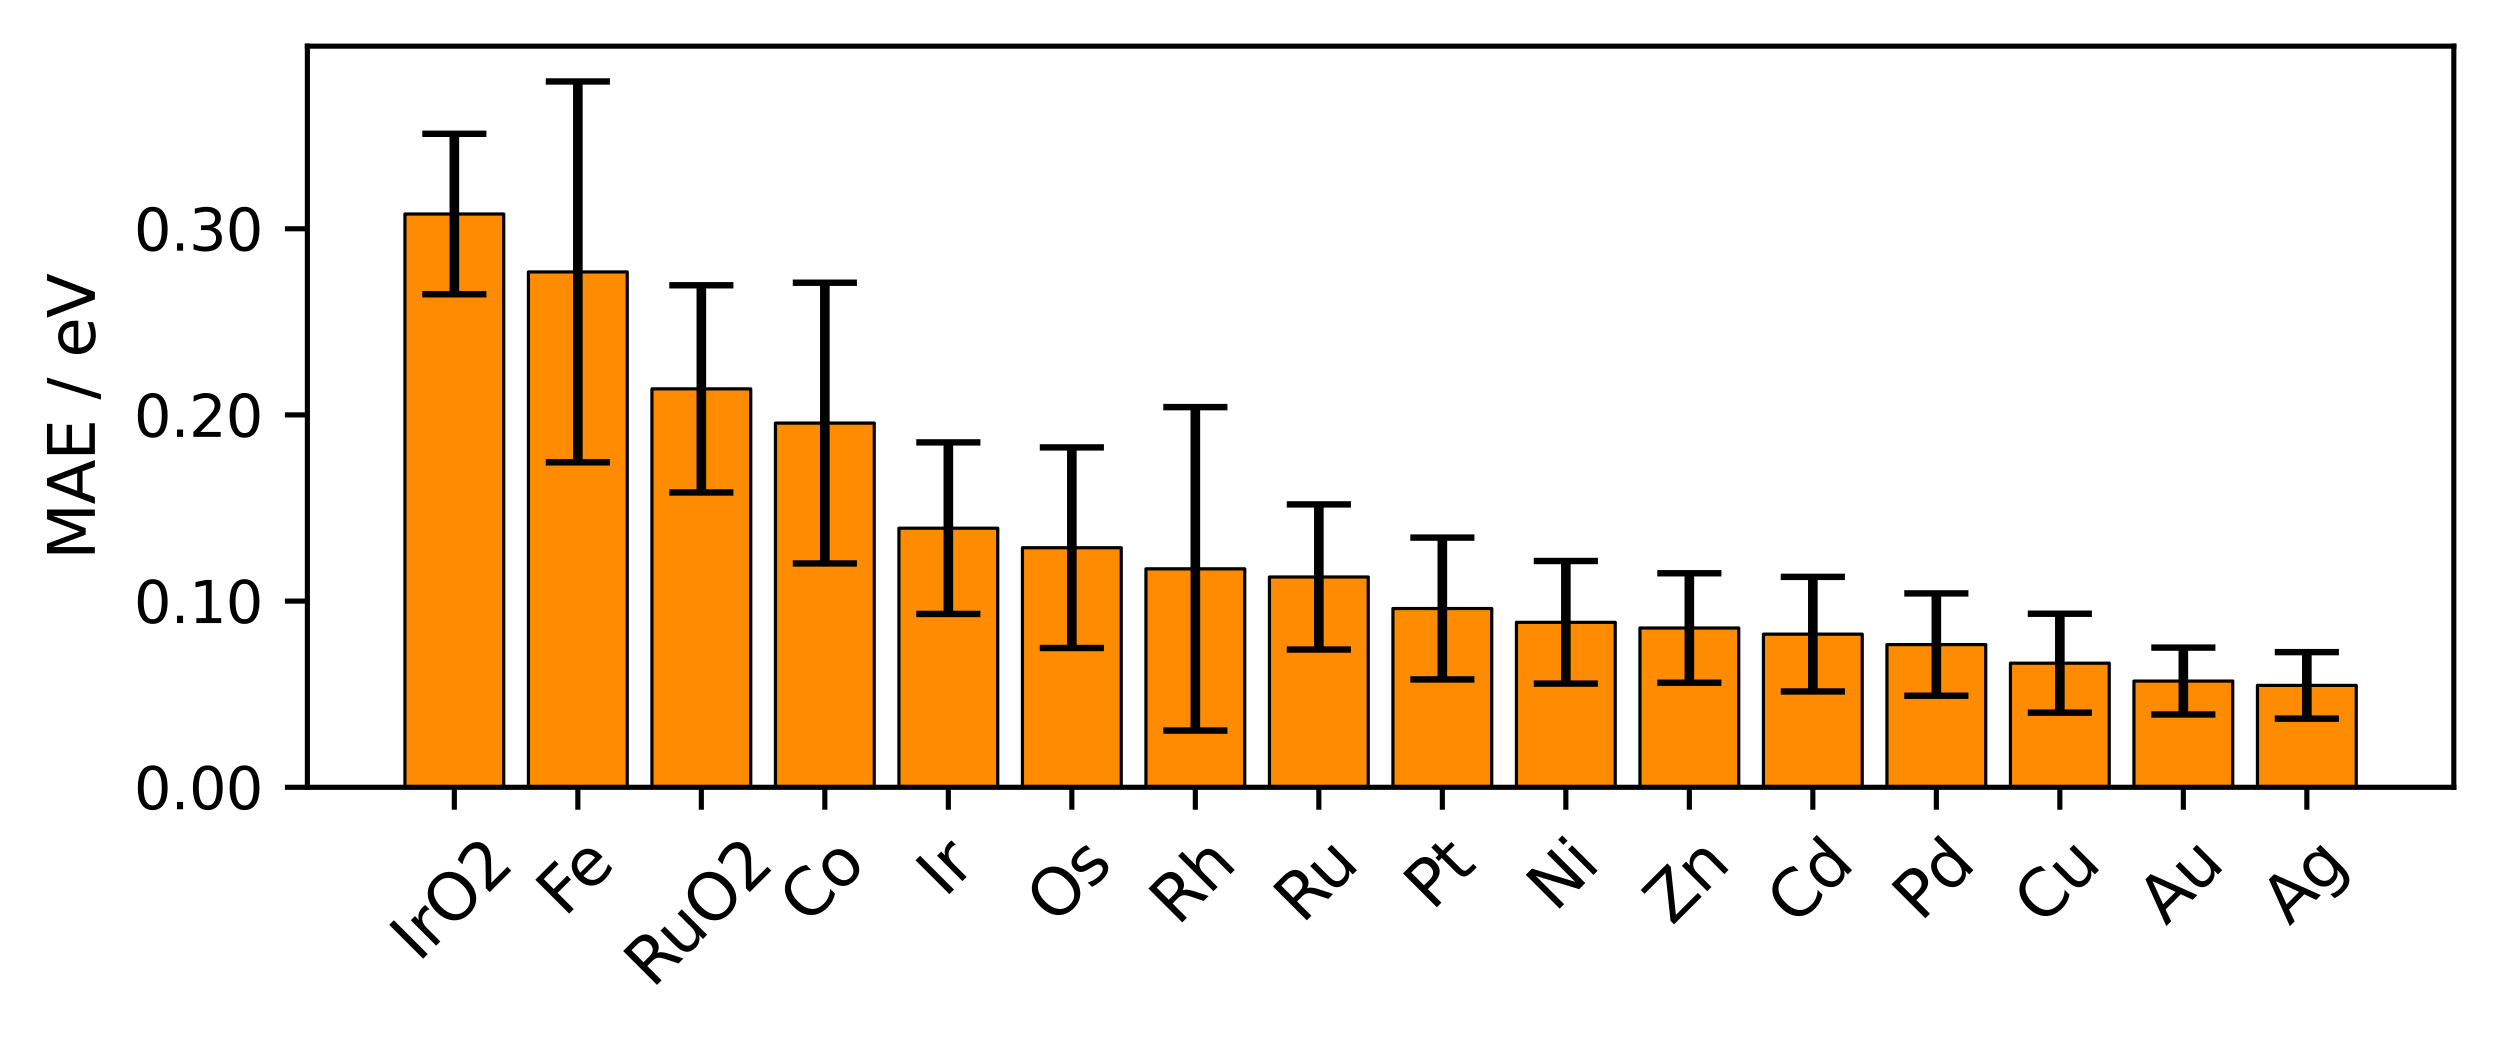 <?xml version="1.0" encoding="utf-8" standalone="no"?>
<!DOCTYPE svg PUBLIC "-//W3C//DTD SVG 1.1//EN"
  "http://www.w3.org/Graphics/SVG/1.1/DTD/svg11.dtd">
<svg xmlns:xlink="http://www.w3.org/1999/xlink" width="389.728pt" height="162.92pt" viewBox="0 0 389.728 162.92" xmlns="http://www.w3.org/2000/svg" version="1.1">
 <defs>
  <style type="text/css">*{stroke-linejoin: round; stroke-linecap: butt}</style>
 </defs>
 <g id="figure_1">
  <g id="patch_1">
   <path d="M 0 162.92 
L 389.728 162.92 
L 389.728 0 
L 0 0 
z
" style="fill: #ffffff"/>
  </g>
  <g id="axes_1">
   <g id="patch_2">
    <path d="M 47.917 122.735 
L 382.528 122.735 
L 382.528 7.2 
L 47.917 7.2 
z
" style="fill: #ffffff"/>
   </g>
   <g id="patch_3">
    <path d="M 63.127 122.735 
L 78.529 122.735 
L 78.529 33.364 
L 63.127 33.364 
z
" clip-path="url(#pd5b196fb0f)" style="fill: #ff8c00; stroke: #000000; stroke-width: 0.5; stroke-linejoin: miter"/>
   </g>
   <g id="patch_4">
    <path d="M 82.379 122.735 
L 97.781 122.735 
L 97.781 42.39 
L 82.379 42.39 
z
" clip-path="url(#pd5b196fb0f)" style="fill: #ff8c00; stroke: #000000; stroke-width: 0.5; stroke-linejoin: miter"/>
   </g>
   <g id="patch_5">
    <path d="M 101.632 122.735 
L 117.034 122.735 
L 117.034 60.623 
L 101.632 60.623 
z
" clip-path="url(#pd5b196fb0f)" style="fill: #ff8c00; stroke: #000000; stroke-width: 0.5; stroke-linejoin: miter"/>
   </g>
   <g id="patch_6">
    <path d="M 120.885 122.735 
L 136.287 122.735 
L 136.287 65.958 
L 120.885 65.958 
z
" clip-path="url(#pd5b196fb0f)" style="fill: #ff8c00; stroke: #000000; stroke-width: 0.5; stroke-linejoin: miter"/>
   </g>
   <g id="patch_7">
    <path d="M 140.137 122.735 
L 155.539 122.735 
L 155.539 82.338 
L 140.137 82.338 
z
" clip-path="url(#pd5b196fb0f)" style="fill: #ff8c00; stroke: #000000; stroke-width: 0.5; stroke-linejoin: miter"/>
   </g>
   <g id="patch_8">
    <path d="M 159.39 122.735 
L 174.792 122.735 
L 174.792 85.383 
L 159.39 85.383 
z
" clip-path="url(#pd5b196fb0f)" style="fill: #ff8c00; stroke: #000000; stroke-width: 0.5; stroke-linejoin: miter"/>
   </g>
   <g id="patch_9">
    <path d="M 178.642 122.735 
L 194.045 122.735 
L 194.045 88.676 
L 178.642 88.676 
z
" clip-path="url(#pd5b196fb0f)" style="fill: #ff8c00; stroke: #000000; stroke-width: 0.5; stroke-linejoin: miter"/>
   </g>
   <g id="patch_10">
    <path d="M 197.895 122.735 
L 213.297 122.735 
L 213.297 89.946 
L 197.895 89.946 
z
" clip-path="url(#pd5b196fb0f)" style="fill: #ff8c00; stroke: #000000; stroke-width: 0.5; stroke-linejoin: miter"/>
   </g>
   <g id="patch_11">
    <path d="M 217.148 122.735 
L 232.55 122.735 
L 232.55 94.861 
L 217.148 94.861 
z
" clip-path="url(#pd5b196fb0f)" style="fill: #ff8c00; stroke: #000000; stroke-width: 0.5; stroke-linejoin: miter"/>
   </g>
   <g id="patch_12">
    <path d="M 236.4 122.735 
L 251.802 122.735 
L 251.802 97.014 
L 236.4 97.014 
z
" clip-path="url(#pd5b196fb0f)" style="fill: #ff8c00; stroke: #000000; stroke-width: 0.5; stroke-linejoin: miter"/>
   </g>
   <g id="patch_13">
    <path d="M 255.653 122.735 
L 271.055 122.735 
L 271.055 97.898 
L 255.653 97.898 
z
" clip-path="url(#pd5b196fb0f)" style="fill: #ff8c00; stroke: #000000; stroke-width: 0.5; stroke-linejoin: miter"/>
   </g>
   <g id="patch_14">
    <path d="M 274.905 122.735 
L 290.308 122.735 
L 290.308 98.861 
L 274.905 98.861 
z
" clip-path="url(#pd5b196fb0f)" style="fill: #ff8c00; stroke: #000000; stroke-width: 0.5; stroke-linejoin: miter"/>
   </g>
   <g id="patch_15">
    <path d="M 294.158 122.735 
L 309.56 122.735 
L 309.56 100.485 
L 294.158 100.485 
z
" clip-path="url(#pd5b196fb0f)" style="fill: #ff8c00; stroke: #000000; stroke-width: 0.5; stroke-linejoin: miter"/>
   </g>
   <g id="patch_16">
    <path d="M 313.411 122.735 
L 328.813 122.735 
L 328.813 103.387 
L 313.411 103.387 
z
" clip-path="url(#pd5b196fb0f)" style="fill: #ff8c00; stroke: #000000; stroke-width: 0.5; stroke-linejoin: miter"/>
   </g>
   <g id="patch_17">
    <path d="M 332.663 122.735 
L 348.065 122.735 
L 348.065 106.168 
L 332.663 106.168 
z
" clip-path="url(#pd5b196fb0f)" style="fill: #ff8c00; stroke: #000000; stroke-width: 0.5; stroke-linejoin: miter"/>
   </g>
   <g id="patch_18">
    <path d="M 351.916 122.735 
L 367.318 122.735 
L 367.318 106.845 
L 351.916 106.845 
z
" clip-path="url(#pd5b196fb0f)" style="fill: #ff8c00; stroke: #000000; stroke-width: 0.5; stroke-linejoin: miter"/>
   </g>
   <g id="matplotlib.axis_1">
    <g id="xtick_1">
     <g id="line2d_1">
      <defs>
       <path id="m5c234335d9" d="M 0 0 
L 0 3.5 
" style="stroke: #000000; stroke-width: 0.8"/>
      </defs>
      <g>
       <use xlink:href="#m5c234335d9" x="70.828" y="122.735" style="stroke: #000000; stroke-width: 0.8"/>
      </g>
     </g>
     <g id="text_1">
      <!-- IrO2 -->
      <g transform="translate(65.25 150.166) rotate(-45) scale(0.1 -0.1)">
       <defs>
        <path id="DejaVuSans-49" d="M 628 4666 
L 1259 4666 
L 1259 0 
L 628 0 
L 628 4666 
z
" transform="scale(0.016)"/>
        <path id="DejaVuSans-72" d="M 2631 2963 
Q 2534 3019 2420 3045 
Q 2306 3072 2169 3072 
Q 1681 3072 1420 2755 
Q 1159 2438 1159 1844 
L 1159 0 
L 581 0 
L 581 3500 
L 1159 3500 
L 1159 2956 
Q 1341 3275 1631 3429 
Q 1922 3584 2338 3584 
Q 2397 3584 2469 3576 
Q 2541 3569 2628 3553 
L 2631 2963 
z
" transform="scale(0.016)"/>
        <path id="DejaVuSans-4f" d="M 2522 4238 
Q 1834 4238 1429 3725 
Q 1025 3213 1025 2328 
Q 1025 1447 1429 934 
Q 1834 422 2522 422 
Q 3209 422 3611 934 
Q 4013 1447 4013 2328 
Q 4013 3213 3611 3725 
Q 3209 4238 2522 4238 
z
M 2522 4750 
Q 3503 4750 4090 4092 
Q 4678 3434 4678 2328 
Q 4678 1225 4090 567 
Q 3503 -91 2522 -91 
Q 1538 -91 948 565 
Q 359 1222 359 2328 
Q 359 3434 948 4092 
Q 1538 4750 2522 4750 
z
" transform="scale(0.016)"/>
        <path id="DejaVuSans-32" d="M 1228 531 
L 3431 531 
L 3431 0 
L 469 0 
L 469 531 
Q 828 903 1448 1529 
Q 2069 2156 2228 2338 
Q 2531 2678 2651 2914 
Q 2772 3150 2772 3378 
Q 2772 3750 2511 3984 
Q 2250 4219 1831 4219 
Q 1534 4219 1204 4116 
Q 875 4013 500 3803 
L 500 4441 
Q 881 4594 1212 4672 
Q 1544 4750 1819 4750 
Q 2544 4750 2975 4387 
Q 3406 4025 3406 3419 
Q 3406 3131 3298 2873 
Q 3191 2616 2906 2266 
Q 2828 2175 2409 1742 
Q 1991 1309 1228 531 
z
" transform="scale(0.016)"/>
       </defs>
       <use xlink:href="#DejaVuSans-49"/>
       <use xlink:href="#DejaVuSans-72" transform="translate(29.492 0)"/>
       <use xlink:href="#DejaVuSans-4f" transform="translate(70.605 0)"/>
       <use xlink:href="#DejaVuSans-32" transform="translate(149.316 0)"/>
      </g>
     </g>
    </g>
    <g id="xtick_2">
     <g id="line2d_2">
      <g>
       <use xlink:href="#m5c234335d9" x="90.08" y="122.735" style="stroke: #000000; stroke-width: 0.8"/>
      </g>
     </g>
     <g id="text_2">
      <!-- Fe -->
      <g transform="translate(88.017 143.137) rotate(-45) scale(0.1 -0.1)">
       <defs>
        <path id="DejaVuSans-46" d="M 628 4666 
L 3309 4666 
L 3309 4134 
L 1259 4134 
L 1259 2759 
L 3109 2759 
L 3109 2228 
L 1259 2228 
L 1259 0 
L 628 0 
L 628 4666 
z
" transform="scale(0.016)"/>
        <path id="DejaVuSans-65" d="M 3597 1894 
L 3597 1613 
L 953 1613 
Q 991 1019 1311 708 
Q 1631 397 2203 397 
Q 2534 397 2845 478 
Q 3156 559 3463 722 
L 3463 178 
Q 3153 47 2828 -22 
Q 2503 -91 2169 -91 
Q 1331 -91 842 396 
Q 353 884 353 1716 
Q 353 2575 817 3079 
Q 1281 3584 2069 3584 
Q 2775 3584 3186 3129 
Q 3597 2675 3597 1894 
z
M 3022 2063 
Q 3016 2534 2758 2815 
Q 2500 3097 2075 3097 
Q 1594 3097 1305 2825 
Q 1016 2553 972 2059 
L 3022 2063 
z
" transform="scale(0.016)"/>
       </defs>
       <use xlink:href="#DejaVuSans-46"/>
       <use xlink:href="#DejaVuSans-65" transform="translate(52.02 0)"/>
      </g>
     </g>
    </g>
    <g id="xtick_3">
     <g id="line2d_3">
      <g>
       <use xlink:href="#m5c234335d9" x="109.333" y="122.735" style="stroke: #000000; stroke-width: 0.8"/>
      </g>
     </g>
     <g id="text_3">
      <!-- RuO2 -->
      <g transform="translate(101.713 154.25) rotate(-45) scale(0.1 -0.1)">
       <defs>
        <path id="DejaVuSans-52" d="M 2841 2188 
Q 3044 2119 3236 1894 
Q 3428 1669 3622 1275 
L 4263 0 
L 3584 0 
L 2988 1197 
Q 2756 1666 2539 1819 
Q 2322 1972 1947 1972 
L 1259 1972 
L 1259 0 
L 628 0 
L 628 4666 
L 2053 4666 
Q 2853 4666 3247 4331 
Q 3641 3997 3641 3322 
Q 3641 2881 3436 2590 
Q 3231 2300 2841 2188 
z
M 1259 4147 
L 1259 2491 
L 2053 2491 
Q 2509 2491 2742 2702 
Q 2975 2913 2975 3322 
Q 2975 3731 2742 3939 
Q 2509 4147 2053 4147 
L 1259 4147 
z
" transform="scale(0.016)"/>
        <path id="DejaVuSans-75" d="M 544 1381 
L 544 3500 
L 1119 3500 
L 1119 1403 
Q 1119 906 1312 657 
Q 1506 409 1894 409 
Q 2359 409 2629 706 
Q 2900 1003 2900 1516 
L 2900 3500 
L 3475 3500 
L 3475 0 
L 2900 0 
L 2900 538 
Q 2691 219 2414 64 
Q 2138 -91 1772 -91 
Q 1169 -91 856 284 
Q 544 659 544 1381 
z
M 1991 3584 
L 1991 3584 
z
" transform="scale(0.016)"/>
       </defs>
       <use xlink:href="#DejaVuSans-52"/>
       <use xlink:href="#DejaVuSans-75" transform="translate(64.982 0)"/>
       <use xlink:href="#DejaVuSans-4f" transform="translate(128.361 0)"/>
       <use xlink:href="#DejaVuSans-32" transform="translate(207.072 0)"/>
      </g>
     </g>
    </g>
    <g id="xtick_4">
     <g id="line2d_4">
      <g>
       <use xlink:href="#m5c234335d9" x="128.586" y="122.735" style="stroke: #000000; stroke-width: 0.8"/>
      </g>
     </g>
     <g id="text_4">
      <!-- Co -->
      <g transform="translate(125.905 144.372) rotate(-45) scale(0.1 -0.1)">
       <defs>
        <path id="DejaVuSans-43" d="M 4122 4306 
L 4122 3641 
Q 3803 3938 3442 4084 
Q 3081 4231 2675 4231 
Q 1875 4231 1450 3742 
Q 1025 3253 1025 2328 
Q 1025 1406 1450 917 
Q 1875 428 2675 428 
Q 3081 428 3442 575 
Q 3803 722 4122 1019 
L 4122 359 
Q 3791 134 3420 21 
Q 3050 -91 2638 -91 
Q 1578 -91 968 557 
Q 359 1206 359 2328 
Q 359 3453 968 4101 
Q 1578 4750 2638 4750 
Q 3056 4750 3426 4639 
Q 3797 4528 4122 4306 
z
" transform="scale(0.016)"/>
        <path id="DejaVuSans-6f" d="M 1959 3097 
Q 1497 3097 1228 2736 
Q 959 2375 959 1747 
Q 959 1119 1226 758 
Q 1494 397 1959 397 
Q 2419 397 2687 759 
Q 2956 1122 2956 1747 
Q 2956 2369 2687 2733 
Q 2419 3097 1959 3097 
z
M 1959 3584 
Q 2709 3584 3137 3096 
Q 3566 2609 3566 1747 
Q 3566 888 3137 398 
Q 2709 -91 1959 -91 
Q 1206 -91 779 398 
Q 353 888 353 1747 
Q 353 2609 779 3096 
Q 1206 3584 1959 3584 
z
" transform="scale(0.016)"/>
       </defs>
       <use xlink:href="#DejaVuSans-43"/>
       <use xlink:href="#DejaVuSans-6f" transform="translate(69.824 0)"/>
      </g>
     </g>
    </g>
    <g id="xtick_5">
     <g id="line2d_5">
      <g>
       <use xlink:href="#m5c234335d9" x="147.838" y="122.735" style="stroke: #000000; stroke-width: 0.8"/>
      </g>
     </g>
     <g id="text_5">
      <!-- Ir -->
      <g transform="translate(147.293 140.101) rotate(-45) scale(0.1 -0.1)">
       <use xlink:href="#DejaVuSans-49"/>
       <use xlink:href="#DejaVuSans-72" transform="translate(29.492 0)"/>
      </g>
     </g>
    </g>
    <g id="xtick_6">
     <g id="line2d_6">
      <g>
       <use xlink:href="#m5c234335d9" x="167.091" y="122.735" style="stroke: #000000; stroke-width: 0.8"/>
      </g>
     </g>
     <g id="text_6">
      <!-- Os -->
      <g transform="translate(164.417 144.358) rotate(-45) scale(0.1 -0.1)">
       <defs>
        <path id="DejaVuSans-73" d="M 2834 3397 
L 2834 2853 
Q 2591 2978 2328 3040 
Q 2066 3103 1784 3103 
Q 1356 3103 1142 2972 
Q 928 2841 928 2578 
Q 928 2378 1081 2264 
Q 1234 2150 1697 2047 
L 1894 2003 
Q 2506 1872 2764 1633 
Q 3022 1394 3022 966 
Q 3022 478 2636 193 
Q 2250 -91 1575 -91 
Q 1294 -91 989 -36 
Q 684 19 347 128 
L 347 722 
Q 666 556 975 473 
Q 1284 391 1588 391 
Q 1994 391 2212 530 
Q 2431 669 2431 922 
Q 2431 1156 2273 1281 
Q 2116 1406 1581 1522 
L 1381 1569 
Q 847 1681 609 1914 
Q 372 2147 372 2553 
Q 372 3047 722 3315 
Q 1072 3584 1716 3584 
Q 2034 3584 2315 3537 
Q 2597 3491 2834 3397 
z
" transform="scale(0.016)"/>
       </defs>
       <use xlink:href="#DejaVuSans-4f"/>
       <use xlink:href="#DejaVuSans-73" transform="translate(78.711 0)"/>
      </g>
     </g>
    </g>
    <g id="xtick_7">
     <g id="line2d_7">
      <g>
       <use xlink:href="#m5c234335d9" x="186.343" y="122.735" style="stroke: #000000; stroke-width: 0.8"/>
      </g>
     </g>
     <g id="text_7">
      <!-- Rh -->
      <g transform="translate(183.597 144.502) rotate(-45) scale(0.1 -0.1)">
       <defs>
        <path id="DejaVuSans-68" d="M 3513 2113 
L 3513 0 
L 2938 0 
L 2938 2094 
Q 2938 2591 2744 2837 
Q 2550 3084 2163 3084 
Q 1697 3084 1428 2787 
Q 1159 2491 1159 1978 
L 1159 0 
L 581 0 
L 581 4863 
L 1159 4863 
L 1159 2956 
Q 1366 3272 1645 3428 
Q 1925 3584 2291 3584 
Q 2894 3584 3203 3211 
Q 3513 2838 3513 2113 
z
" transform="scale(0.016)"/>
       </defs>
       <use xlink:href="#DejaVuSans-52"/>
       <use xlink:href="#DejaVuSans-68" transform="translate(69.482 0)"/>
      </g>
     </g>
    </g>
    <g id="xtick_8">
     <g id="line2d_8">
      <g>
       <use xlink:href="#m5c234335d9" x="205.596" y="122.735" style="stroke: #000000; stroke-width: 0.8"/>
      </g>
     </g>
     <g id="text_8">
      <!-- Ru -->
      <g transform="translate(203.009 144.184) rotate(-45) scale(0.1 -0.1)">
       <use xlink:href="#DejaVuSans-52"/>
       <use xlink:href="#DejaVuSans-75" transform="translate(64.982 0)"/>
      </g>
     </g>
    </g>
    <g id="xtick_9">
     <g id="line2d_9">
      <g>
       <use xlink:href="#m5c234335d9" x="224.849" y="122.735" style="stroke: #000000; stroke-width: 0.8"/>
      </g>
     </g>
     <g id="text_9">
      <!-- Pt -->
      <g transform="translate(223.282 142.144) rotate(-45) scale(0.1 -0.1)">
       <defs>
        <path id="DejaVuSans-50" d="M 1259 4147 
L 1259 2394 
L 2053 2394 
Q 2494 2394 2734 2622 
Q 2975 2850 2975 3272 
Q 2975 3691 2734 3919 
Q 2494 4147 2053 4147 
L 1259 4147 
z
M 628 4666 
L 2053 4666 
Q 2838 4666 3239 4311 
Q 3641 3956 3641 3272 
Q 3641 2581 3239 2228 
Q 2838 1875 2053 1875 
L 1259 1875 
L 1259 0 
L 628 0 
L 628 4666 
z
" transform="scale(0.016)"/>
        <path id="DejaVuSans-74" d="M 1172 4494 
L 1172 3500 
L 2356 3500 
L 2356 3053 
L 1172 3053 
L 1172 1153 
Q 1172 725 1289 603 
Q 1406 481 1766 481 
L 2356 481 
L 2356 0 
L 1766 0 
Q 1100 0 847 248 
Q 594 497 594 1153 
L 594 3053 
L 172 3053 
L 172 3500 
L 594 3500 
L 594 4494 
L 1172 4494 
z
" transform="scale(0.016)"/>
       </defs>
       <use xlink:href="#DejaVuSans-50"/>
       <use xlink:href="#DejaVuSans-74" transform="translate(60.303 0)"/>
      </g>
     </g>
    </g>
    <g id="xtick_10">
     <g id="line2d_10">
      <g>
       <use xlink:href="#m5c234335d9" x="244.101" y="122.735" style="stroke: #000000; stroke-width: 0.8"/>
      </g>
     </g>
     <g id="text_10">
      <!-- Ni -->
      <g transform="translate(242.425 142.362) rotate(-45) scale(0.1 -0.1)">
       <defs>
        <path id="DejaVuSans-4e" d="M 628 4666 
L 1478 4666 
L 3547 763 
L 3547 4666 
L 4159 4666 
L 4159 0 
L 3309 0 
L 1241 3903 
L 1241 0 
L 628 0 
L 628 4666 
z
" transform="scale(0.016)"/>
        <path id="DejaVuSans-69" d="M 603 3500 
L 1178 3500 
L 1178 0 
L 603 0 
L 603 3500 
z
M 603 4863 
L 1178 4863 
L 1178 4134 
L 603 4134 
L 603 4863 
z
" transform="scale(0.016)"/>
       </defs>
       <use xlink:href="#DejaVuSans-4e"/>
       <use xlink:href="#DejaVuSans-69" transform="translate(74.805 0)"/>
      </g>
     </g>
    </g>
    <g id="xtick_11">
     <g id="line2d_11">
      <g>
       <use xlink:href="#m5c234335d9" x="263.354" y="122.735" style="stroke: #000000; stroke-width: 0.8"/>
      </g>
     </g>
     <g id="text_11">
      <!-- Zn -->
      <g transform="translate(260.643 144.433) rotate(-45) scale(0.1 -0.1)">
       <defs>
        <path id="DejaVuSans-5a" d="M 359 4666 
L 4025 4666 
L 4025 4184 
L 1075 531 
L 4097 531 
L 4097 0 
L 288 0 
L 288 481 
L 3238 4134 
L 359 4134 
L 359 4666 
z
" transform="scale(0.016)"/>
        <path id="DejaVuSans-6e" d="M 3513 2113 
L 3513 0 
L 2938 0 
L 2938 2094 
Q 2938 2591 2744 2837 
Q 2550 3084 2163 3084 
Q 1697 3084 1428 2787 
Q 1159 2491 1159 1978 
L 1159 0 
L 581 0 
L 581 3500 
L 1159 3500 
L 1159 2956 
Q 1366 3272 1645 3428 
Q 1925 3584 2291 3584 
Q 2894 3584 3203 3211 
Q 3513 2838 3513 2113 
z
" transform="scale(0.016)"/>
       </defs>
       <use xlink:href="#DejaVuSans-5a"/>
       <use xlink:href="#DejaVuSans-6e" transform="translate(68.506 0)"/>
      </g>
     </g>
    </g>
    <g id="xtick_12">
     <g id="line2d_12">
      <g>
       <use xlink:href="#m5c234335d9" x="282.607" y="122.735" style="stroke: #000000; stroke-width: 0.8"/>
      </g>
     </g>
     <g id="text_12">
      <!-- Cd -->
      <g transform="translate(279.844 144.535) rotate(-45) scale(0.1 -0.1)">
       <defs>
        <path id="DejaVuSans-64" d="M 2906 2969 
L 2906 4863 
L 3481 4863 
L 3481 0 
L 2906 0 
L 2906 525 
Q 2725 213 2448 61 
Q 2172 -91 1784 -91 
Q 1150 -91 751 415 
Q 353 922 353 1747 
Q 353 2572 751 3078 
Q 1150 3584 1784 3584 
Q 2172 3584 2448 3432 
Q 2725 3281 2906 2969 
z
M 947 1747 
Q 947 1113 1208 752 
Q 1469 391 1925 391 
Q 2381 391 2643 752 
Q 2906 1113 2906 1747 
Q 2906 2381 2643 2742 
Q 2381 3103 1925 3103 
Q 1469 3103 1208 2742 
Q 947 2381 947 1747 
z
" transform="scale(0.016)"/>
       </defs>
       <use xlink:href="#DejaVuSans-43"/>
       <use xlink:href="#DejaVuSans-64" transform="translate(69.824 0)"/>
      </g>
     </g>
    </g>
    <g id="xtick_13">
     <g id="line2d_13">
      <g>
       <use xlink:href="#m5c234335d9" x="301.859" y="122.735" style="stroke: #000000; stroke-width: 0.8"/>
      </g>
     </g>
     <g id="text_13">
      <!-- Pd -->
      <g transform="translate(299.434 143.861) rotate(-45) scale(0.1 -0.1)">
       <use xlink:href="#DejaVuSans-50"/>
       <use xlink:href="#DejaVuSans-64" transform="translate(60.303 0)"/>
      </g>
     </g>
    </g>
    <g id="xtick_14">
     <g id="line2d_14">
      <g>
       <use xlink:href="#m5c234335d9" x="321.112" y="122.735" style="stroke: #000000; stroke-width: 0.8"/>
      </g>
     </g>
     <g id="text_14">
      <!-- Cu -->
      <g transform="translate(318.353 144.527) rotate(-45) scale(0.1 -0.1)">
       <use xlink:href="#DejaVuSans-43"/>
       <use xlink:href="#DejaVuSans-75" transform="translate(69.824 0)"/>
      </g>
     </g>
    </g>
    <g id="xtick_15">
     <g id="line2d_15">
      <g>
       <use xlink:href="#m5c234335d9" x="340.364" y="122.735" style="stroke: #000000; stroke-width: 0.8"/>
      </g>
     </g>
     <g id="text_15">
      <!-- Au -->
      <g transform="translate(337.656 144.426) rotate(-45) scale(0.1 -0.1)">
       <defs>
        <path id="DejaVuSans-41" d="M 2188 4044 
L 1331 1722 
L 3047 1722 
L 2188 4044 
z
M 1831 4666 
L 2547 4666 
L 4325 0 
L 3669 0 
L 3244 1197 
L 1141 1197 
L 716 0 
L 50 0 
L 1831 4666 
z
" transform="scale(0.016)"/>
       </defs>
       <use xlink:href="#DejaVuSans-41"/>
       <use xlink:href="#DejaVuSans-75" transform="translate(68.408 0)"/>
      </g>
     </g>
    </g>
    <g id="xtick_16">
     <g id="line2d_16">
      <g>
       <use xlink:href="#m5c234335d9" x="359.617" y="122.735" style="stroke: #000000; stroke-width: 0.8"/>
      </g>
     </g>
     <g id="text_16">
      <!-- Ag -->
      <g transform="translate(356.905 144.434) rotate(-45) scale(0.1 -0.1)">
       <defs>
        <path id="DejaVuSans-67" d="M 2906 1791 
Q 2906 2416 2648 2759 
Q 2391 3103 1925 3103 
Q 1463 3103 1205 2759 
Q 947 2416 947 1791 
Q 947 1169 1205 825 
Q 1463 481 1925 481 
Q 2391 481 2648 825 
Q 2906 1169 2906 1791 
z
M 3481 434 
Q 3481 -459 3084 -895 
Q 2688 -1331 1869 -1331 
Q 1566 -1331 1297 -1286 
Q 1028 -1241 775 -1147 
L 775 -588 
Q 1028 -725 1275 -790 
Q 1522 -856 1778 -856 
Q 2344 -856 2625 -561 
Q 2906 -266 2906 331 
L 2906 616 
Q 2728 306 2450 153 
Q 2172 0 1784 0 
Q 1141 0 747 490 
Q 353 981 353 1791 
Q 353 2603 747 3093 
Q 1141 3584 1784 3584 
Q 2172 3584 2450 3431 
Q 2728 3278 2906 2969 
L 2906 3500 
L 3481 3500 
L 3481 434 
z
" transform="scale(0.016)"/>
       </defs>
       <use xlink:href="#DejaVuSans-41"/>
       <use xlink:href="#DejaVuSans-67" transform="translate(68.408 0)"/>
      </g>
     </g>
    </g>
   </g>
   <g id="matplotlib.axis_2">
    <g id="ytick_1">
     <g id="line2d_17">
      <defs>
       <path id="m91f560e146" d="M 0 0 
L -3.5 0 
" style="stroke: #000000; stroke-width: 0.8"/>
      </defs>
      <g>
       <use xlink:href="#m91f560e146" x="47.917" y="122.735" style="stroke: #000000; stroke-width: 0.8"/>
      </g>
     </g>
     <g id="text_17">
      <!-- 0.00 -->
      <g transform="translate(20.878 126.154) scale(0.09 -0.09)">
       <defs>
        <path id="DejaVuSans-30" d="M 2034 4250 
Q 1547 4250 1301 3770 
Q 1056 3291 1056 2328 
Q 1056 1369 1301 889 
Q 1547 409 2034 409 
Q 2525 409 2770 889 
Q 3016 1369 3016 2328 
Q 3016 3291 2770 3770 
Q 2525 4250 2034 4250 
z
M 2034 4750 
Q 2819 4750 3233 4129 
Q 3647 3509 3647 2328 
Q 3647 1150 3233 529 
Q 2819 -91 2034 -91 
Q 1250 -91 836 529 
Q 422 1150 422 2328 
Q 422 3509 836 4129 
Q 1250 4750 2034 4750 
z
" transform="scale(0.016)"/>
        <path id="DejaVuSans-2e" d="M 684 794 
L 1344 794 
L 1344 0 
L 684 0 
L 684 794 
z
" transform="scale(0.016)"/>
       </defs>
       <use xlink:href="#DejaVuSans-30"/>
       <use xlink:href="#DejaVuSans-2e" transform="translate(63.623 0)"/>
       <use xlink:href="#DejaVuSans-30" transform="translate(95.41 0)"/>
       <use xlink:href="#DejaVuSans-30" transform="translate(159.033 0)"/>
      </g>
     </g>
    </g>
    <g id="ytick_2">
     <g id="line2d_18">
      <g>
       <use xlink:href="#m91f560e146" x="47.917" y="93.71" style="stroke: #000000; stroke-width: 0.8"/>
      </g>
     </g>
     <g id="text_18">
      <!-- 0.10 -->
      <g transform="translate(20.878 97.129) scale(0.09 -0.09)">
       <defs>
        <path id="DejaVuSans-31" d="M 794 531 
L 1825 531 
L 1825 4091 
L 703 3866 
L 703 4441 
L 1819 4666 
L 2450 4666 
L 2450 531 
L 3481 531 
L 3481 0 
L 794 0 
L 794 531 
z
" transform="scale(0.016)"/>
       </defs>
       <use xlink:href="#DejaVuSans-30"/>
       <use xlink:href="#DejaVuSans-2e" transform="translate(63.623 0)"/>
       <use xlink:href="#DejaVuSans-31" transform="translate(95.41 0)"/>
       <use xlink:href="#DejaVuSans-30" transform="translate(159.033 0)"/>
      </g>
     </g>
    </g>
    <g id="ytick_3">
     <g id="line2d_19">
      <g>
       <use xlink:href="#m91f560e146" x="47.917" y="64.684" style="stroke: #000000; stroke-width: 0.8"/>
      </g>
     </g>
     <g id="text_19">
      <!-- 0.20 -->
      <g transform="translate(20.878 68.104) scale(0.09 -0.09)">
       <use xlink:href="#DejaVuSans-30"/>
       <use xlink:href="#DejaVuSans-2e" transform="translate(63.623 0)"/>
       <use xlink:href="#DejaVuSans-32" transform="translate(95.41 0)"/>
       <use xlink:href="#DejaVuSans-30" transform="translate(159.033 0)"/>
      </g>
     </g>
    </g>
    <g id="ytick_4">
     <g id="line2d_20">
      <g>
       <use xlink:href="#m91f560e146" x="47.917" y="35.659" style="stroke: #000000; stroke-width: 0.8"/>
      </g>
     </g>
     <g id="text_20">
      <!-- 0.30 -->
      <g transform="translate(20.878 39.078) scale(0.09 -0.09)">
       <defs>
        <path id="DejaVuSans-33" d="M 2597 2516 
Q 3050 2419 3304 2112 
Q 3559 1806 3559 1356 
Q 3559 666 3084 287 
Q 2609 -91 1734 -91 
Q 1441 -91 1130 -33 
Q 819 25 488 141 
L 488 750 
Q 750 597 1062 519 
Q 1375 441 1716 441 
Q 2309 441 2620 675 
Q 2931 909 2931 1356 
Q 2931 1769 2642 2001 
Q 2353 2234 1838 2234 
L 1294 2234 
L 1294 2753 
L 1863 2753 
Q 2328 2753 2575 2939 
Q 2822 3125 2822 3475 
Q 2822 3834 2567 4026 
Q 2313 4219 1838 4219 
Q 1578 4219 1281 4162 
Q 984 4106 628 3988 
L 628 4550 
Q 988 4650 1302 4700 
Q 1616 4750 1894 4750 
Q 2613 4750 3031 4423 
Q 3450 4097 3450 3541 
Q 3450 3153 3228 2886 
Q 3006 2619 2597 2516 
z
" transform="scale(0.016)"/>
       </defs>
       <use xlink:href="#DejaVuSans-30"/>
       <use xlink:href="#DejaVuSans-2e" transform="translate(63.623 0)"/>
       <use xlink:href="#DejaVuSans-33" transform="translate(95.41 0)"/>
       <use xlink:href="#DejaVuSans-30" transform="translate(159.033 0)"/>
      </g>
     </g>
    </g>
    <g id="text_21">
     <!-- $\it{\mathrm{MAE}}$ / eV -->
     <g transform="translate(14.798 87.267) rotate(-90) scale(0.1 -0.1)">
      <defs>
       <path id="DejaVuSans-4d" d="M 628 4666 
L 1569 4666 
L 2759 1491 
L 3956 4666 
L 4897 4666 
L 4897 0 
L 4281 0 
L 4281 4097 
L 3078 897 
L 2444 897 
L 1241 4097 
L 1241 0 
L 628 0 
L 628 4666 
z
" transform="scale(0.016)"/>
       <path id="DejaVuSans-45" d="M 628 4666 
L 3578 4666 
L 3578 4134 
L 1259 4134 
L 1259 2753 
L 3481 2753 
L 3481 2222 
L 1259 2222 
L 1259 531 
L 3634 531 
L 3634 0 
L 628 0 
L 628 4666 
z
" transform="scale(0.016)"/>
       <path id="DejaVuSans-20" transform="scale(0.016)"/>
       <path id="DejaVuSans-2f" d="M 1625 4666 
L 2156 4666 
L 531 -594 
L 0 -594 
L 1625 4666 
z
" transform="scale(0.016)"/>
       <path id="DejaVuSans-56" d="M 1831 0 
L 50 4666 
L 709 4666 
L 2188 738 
L 3669 4666 
L 4325 4666 
L 2547 0 
L 1831 0 
z
" transform="scale(0.016)"/>
      </defs>
      <use xlink:href="#DejaVuSans-4d" transform="translate(0 0.094)"/>
      <use xlink:href="#DejaVuSans-41" transform="translate(86.279 0.094)"/>
      <use xlink:href="#DejaVuSans-45" transform="translate(154.688 0.094)"/>
      <use xlink:href="#DejaVuSans-20" transform="translate(217.871 0.094)"/>
      <use xlink:href="#DejaVuSans-2f" transform="translate(249.658 0.094)"/>
      <use xlink:href="#DejaVuSans-20" transform="translate(283.35 0.094)"/>
      <use xlink:href="#DejaVuSans-65" transform="translate(315.137 0.094)"/>
      <use xlink:href="#DejaVuSans-56" transform="translate(376.66 0.094)"/>
     </g>
    </g>
   </g>
   <g id="LineCollection_1">
    <path d="M 70.828 45.873 
L 70.828 20.855 
" clip-path="url(#pd5b196fb0f)" style="fill: none; stroke: #000000; stroke-width: 1.5"/>
    <path d="M 90.08 72.078 
L 90.08 12.702 
" clip-path="url(#pd5b196fb0f)" style="fill: none; stroke: #000000; stroke-width: 1.5"/>
    <path d="M 109.333 76.775 
L 109.333 44.47 
" clip-path="url(#pd5b196fb0f)" style="fill: none; stroke: #000000; stroke-width: 1.5"/>
    <path d="M 128.586 87.836 
L 128.586 44.079 
" clip-path="url(#pd5b196fb0f)" style="fill: none; stroke: #000000; stroke-width: 1.5"/>
    <path d="M 147.838 95.708 
L 147.838 68.969 
" clip-path="url(#pd5b196fb0f)" style="fill: none; stroke: #000000; stroke-width: 1.5"/>
    <path d="M 167.091 101.017 
L 167.091 69.75 
" clip-path="url(#pd5b196fb0f)" style="fill: none; stroke: #000000; stroke-width: 1.5"/>
    <path d="M 186.343 113.888 
L 186.343 63.463 
" clip-path="url(#pd5b196fb0f)" style="fill: none; stroke: #000000; stroke-width: 1.5"/>
    <path d="M 205.596 101.258 
L 205.596 78.635 
" clip-path="url(#pd5b196fb0f)" style="fill: none; stroke: #000000; stroke-width: 1.5"/>
    <path d="M 224.849 105.917 
L 224.849 83.804 
" clip-path="url(#pd5b196fb0f)" style="fill: none; stroke: #000000; stroke-width: 1.5"/>
    <path d="M 244.101 106.57 
L 244.101 87.458 
" clip-path="url(#pd5b196fb0f)" style="fill: none; stroke: #000000; stroke-width: 1.5"/>
    <path d="M 263.354 106.428 
L 263.354 89.368 
" clip-path="url(#pd5b196fb0f)" style="fill: none; stroke: #000000; stroke-width: 1.5"/>
    <path d="M 282.607 107.796 
L 282.607 89.926 
" clip-path="url(#pd5b196fb0f)" style="fill: none; stroke: #000000; stroke-width: 1.5"/>
    <path d="M 301.859 108.459 
L 301.859 92.51 
" clip-path="url(#pd5b196fb0f)" style="fill: none; stroke: #000000; stroke-width: 1.5"/>
    <path d="M 321.112 111.096 
L 321.112 95.678 
" clip-path="url(#pd5b196fb0f)" style="fill: none; stroke: #000000; stroke-width: 1.5"/>
    <path d="M 340.364 111.379 
L 340.364 100.956 
" clip-path="url(#pd5b196fb0f)" style="fill: none; stroke: #000000; stroke-width: 1.5"/>
    <path d="M 359.617 112.028 
L 359.617 101.662 
" clip-path="url(#pd5b196fb0f)" style="fill: none; stroke: #000000; stroke-width: 1.5"/>
   </g>
   <g id="line2d_21">
    <defs>
     <path id="m64aeefb3bc" d="M 5 0 
L -5 -0 
" style="stroke: #000000"/>
    </defs>
    <g clip-path="url(#pd5b196fb0f)">
     <use xlink:href="#m64aeefb3bc" x="70.828" y="45.873" style="stroke: #000000"/>
     <use xlink:href="#m64aeefb3bc" x="90.08" y="72.078" style="stroke: #000000"/>
     <use xlink:href="#m64aeefb3bc" x="109.333" y="76.775" style="stroke: #000000"/>
     <use xlink:href="#m64aeefb3bc" x="128.586" y="87.836" style="stroke: #000000"/>
     <use xlink:href="#m64aeefb3bc" x="147.838" y="95.708" style="stroke: #000000"/>
     <use xlink:href="#m64aeefb3bc" x="167.091" y="101.017" style="stroke: #000000"/>
     <use xlink:href="#m64aeefb3bc" x="186.343" y="113.888" style="stroke: #000000"/>
     <use xlink:href="#m64aeefb3bc" x="205.596" y="101.258" style="stroke: #000000"/>
     <use xlink:href="#m64aeefb3bc" x="224.849" y="105.917" style="stroke: #000000"/>
     <use xlink:href="#m64aeefb3bc" x="244.101" y="106.57" style="stroke: #000000"/>
     <use xlink:href="#m64aeefb3bc" x="263.354" y="106.428" style="stroke: #000000"/>
     <use xlink:href="#m64aeefb3bc" x="282.607" y="107.796" style="stroke: #000000"/>
     <use xlink:href="#m64aeefb3bc" x="301.859" y="108.459" style="stroke: #000000"/>
     <use xlink:href="#m64aeefb3bc" x="321.112" y="111.096" style="stroke: #000000"/>
     <use xlink:href="#m64aeefb3bc" x="340.364" y="111.379" style="stroke: #000000"/>
     <use xlink:href="#m64aeefb3bc" x="359.617" y="112.028" style="stroke: #000000"/>
    </g>
   </g>
   <g id="line2d_22">
    <g clip-path="url(#pd5b196fb0f)">
     <use xlink:href="#m64aeefb3bc" x="70.828" y="20.855" style="stroke: #000000"/>
     <use xlink:href="#m64aeefb3bc" x="90.08" y="12.702" style="stroke: #000000"/>
     <use xlink:href="#m64aeefb3bc" x="109.333" y="44.47" style="stroke: #000000"/>
     <use xlink:href="#m64aeefb3bc" x="128.586" y="44.079" style="stroke: #000000"/>
     <use xlink:href="#m64aeefb3bc" x="147.838" y="68.969" style="stroke: #000000"/>
     <use xlink:href="#m64aeefb3bc" x="167.091" y="69.75" style="stroke: #000000"/>
     <use xlink:href="#m64aeefb3bc" x="186.343" y="63.463" style="stroke: #000000"/>
     <use xlink:href="#m64aeefb3bc" x="205.596" y="78.635" style="stroke: #000000"/>
     <use xlink:href="#m64aeefb3bc" x="224.849" y="83.804" style="stroke: #000000"/>
     <use xlink:href="#m64aeefb3bc" x="244.101" y="87.458" style="stroke: #000000"/>
     <use xlink:href="#m64aeefb3bc" x="263.354" y="89.368" style="stroke: #000000"/>
     <use xlink:href="#m64aeefb3bc" x="282.607" y="89.926" style="stroke: #000000"/>
     <use xlink:href="#m64aeefb3bc" x="301.859" y="92.51" style="stroke: #000000"/>
     <use xlink:href="#m64aeefb3bc" x="321.112" y="95.678" style="stroke: #000000"/>
     <use xlink:href="#m64aeefb3bc" x="340.364" y="100.956" style="stroke: #000000"/>
     <use xlink:href="#m64aeefb3bc" x="359.617" y="101.662" style="stroke: #000000"/>
    </g>
   </g>
   <g id="patch_19">
    <path d="M 47.917 122.735 
L 47.917 7.2 
" style="fill: none; stroke: #000000; stroke-width: 0.8; stroke-linejoin: miter; stroke-linecap: square"/>
   </g>
   <g id="patch_20">
    <path d="M 382.528 122.735 
L 382.528 7.2 
" style="fill: none; stroke: #000000; stroke-width: 0.8; stroke-linejoin: miter; stroke-linecap: square"/>
   </g>
   <g id="patch_21">
    <path d="M 47.917 122.735 
L 382.528 122.735 
" style="fill: none; stroke: #000000; stroke-width: 0.8; stroke-linejoin: miter; stroke-linecap: square"/>
   </g>
   <g id="patch_22">
    <path d="M 47.917 7.2 
L 382.528 7.2 
" style="fill: none; stroke: #000000; stroke-width: 0.8; stroke-linejoin: miter; stroke-linecap: square"/>
   </g>
  </g>
 </g>
 <defs>
  <clipPath id="pd5b196fb0f">
   <rect x="47.917" y="7.2" width="334.61" height="115.535"/>
  </clipPath>
 </defs>
</svg>
